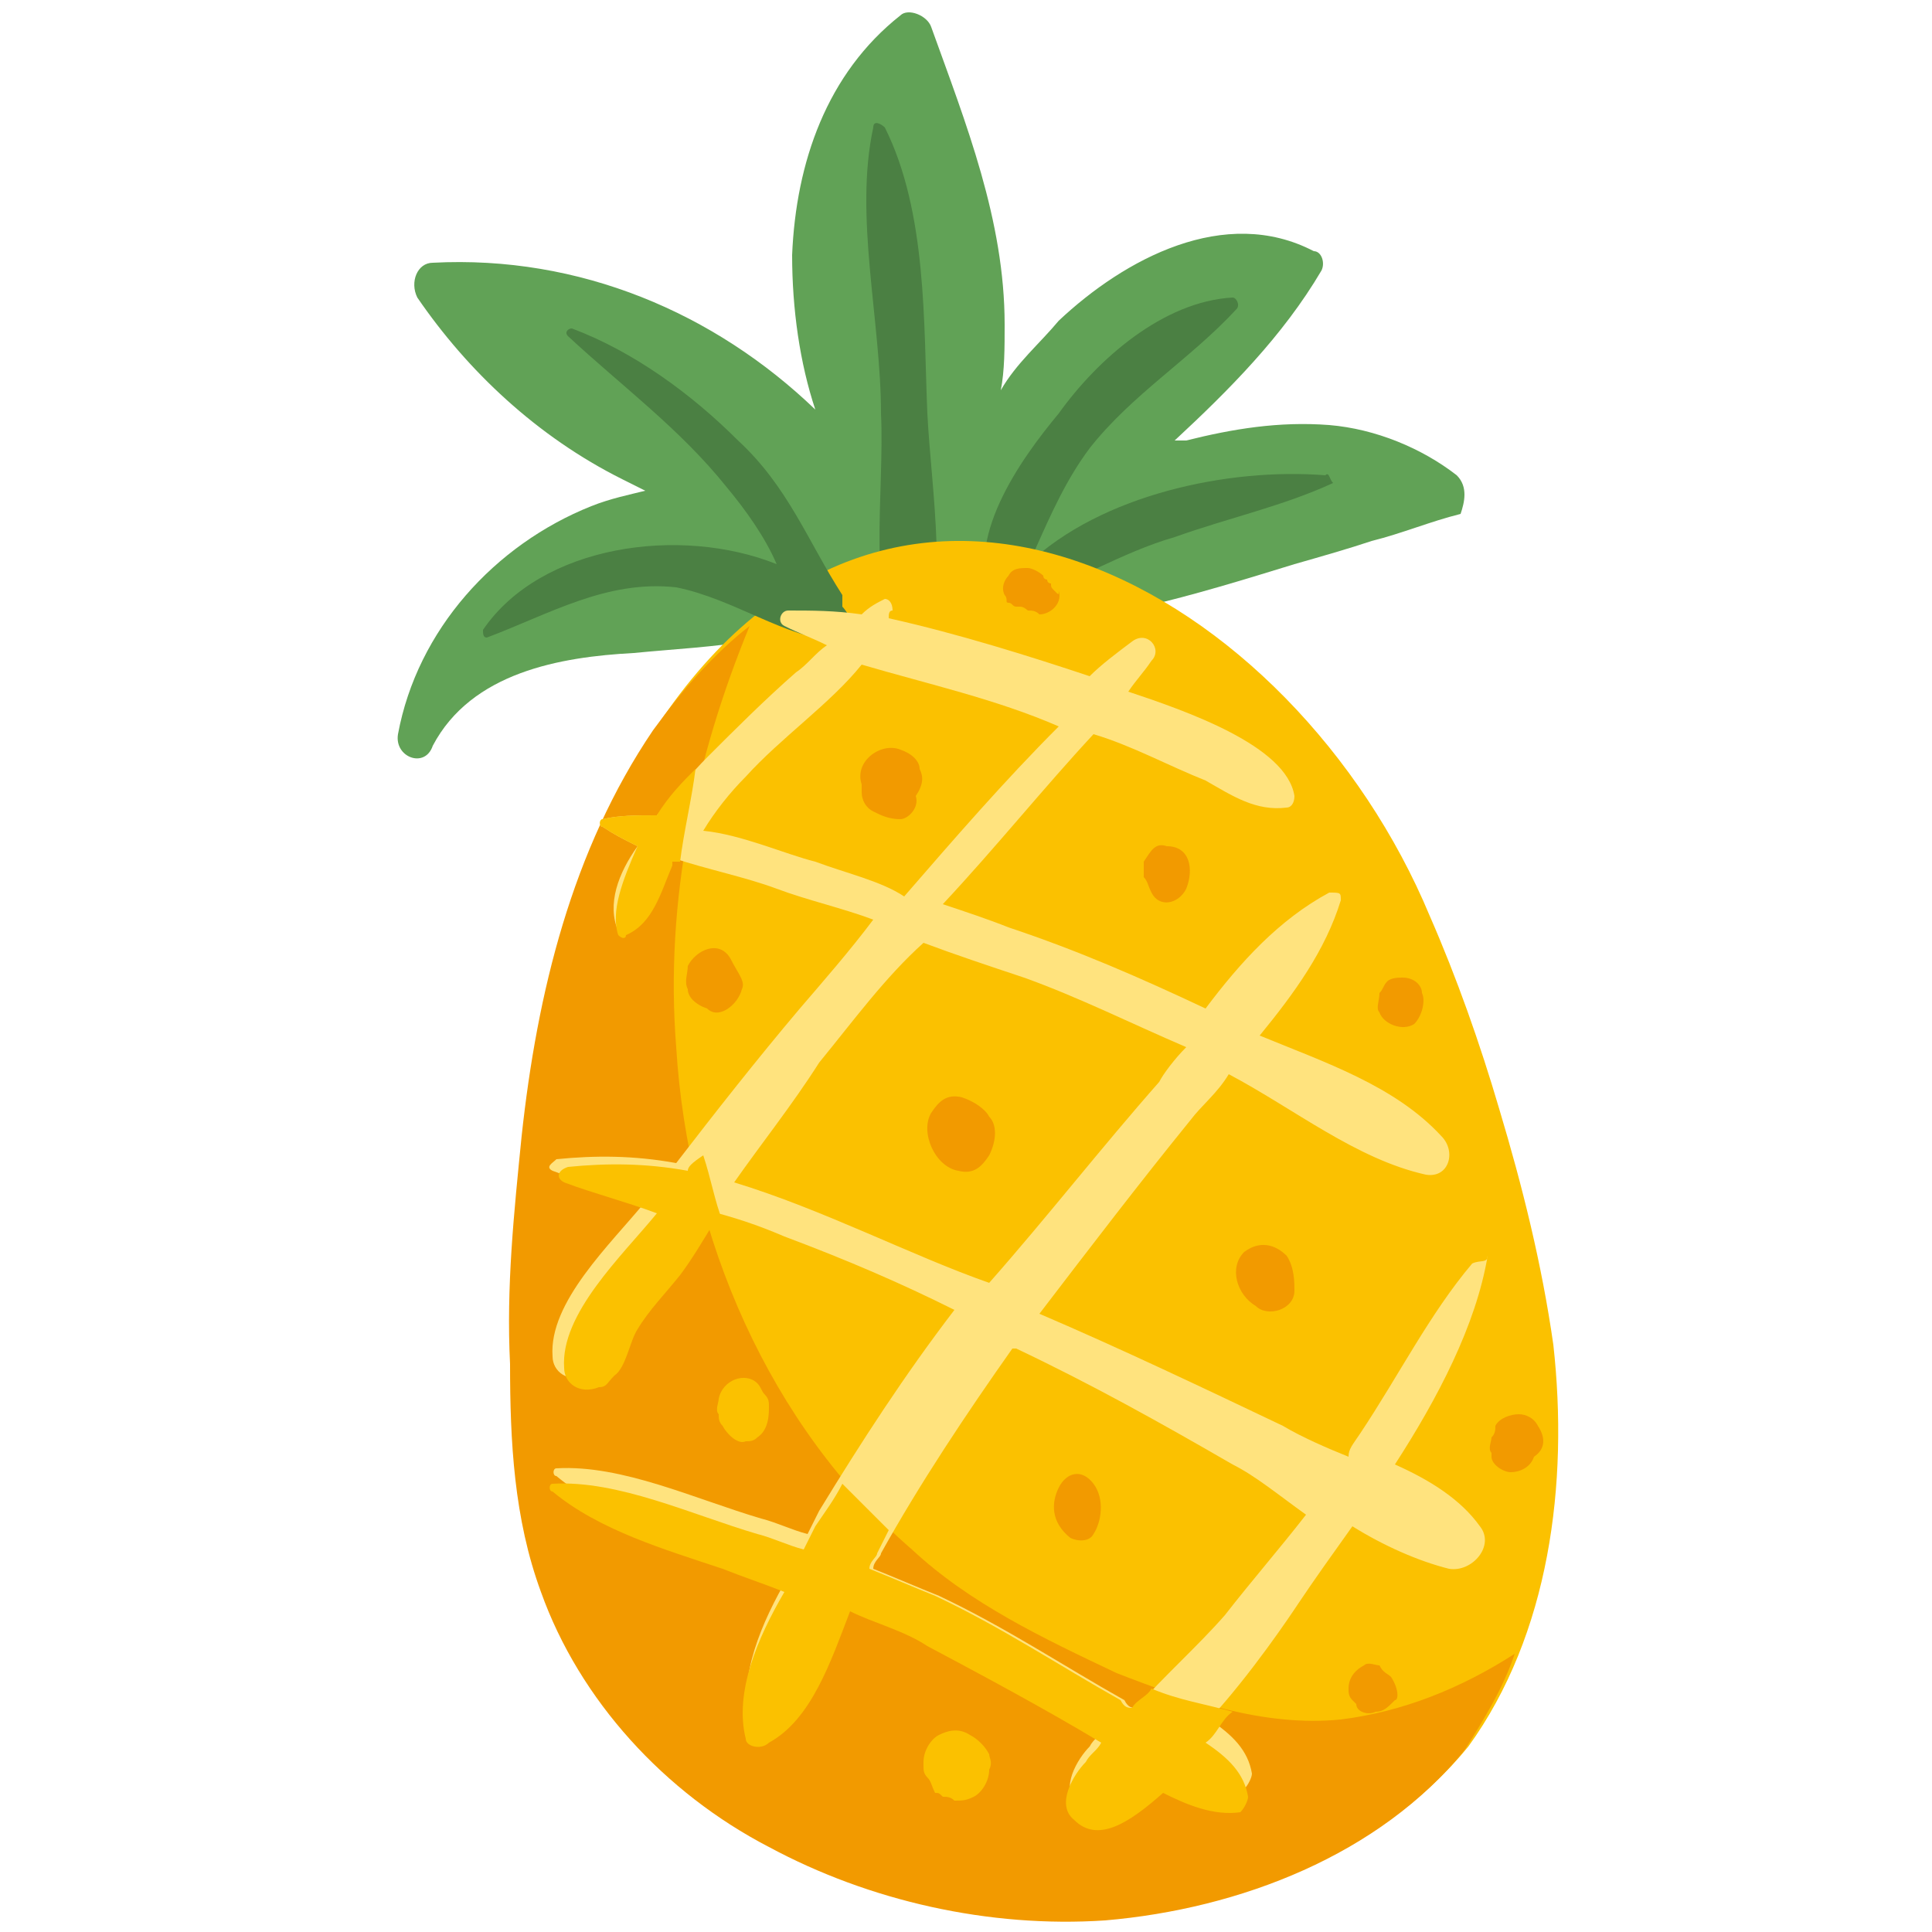 <?xml version="1.0" encoding="utf-8"?>
<!-- Generator: Adobe Illustrator 25.3.1, SVG Export Plug-In . SVG Version: 6.00 Build 0)  -->
<svg version="1.1" id="圖層_1" xmlns="http://www.w3.org/2000/svg" xmlns:xlink="http://www.w3.org/1999/xlink" x="0px" y="0px"
	 viewBox="0 0 50 50" style="enable-background:new 0 0 50 50;" xml:space="preserve">
<style type="text/css">
	.st0{fill:#61A256;}
	.st1{fill:#4B8043;}
	.st2{fill:#FBC100;}
	.st3{fill:#F29A00;}
	.st4{fill:#FFE37E;}
</style>
<g>
	<path class="st0" d="M37.7,12.3c-0.9-0.7-2.1-1.2-3.3-1.3c-1.3-0.1-2.5,0.1-3.7,0.4c-0.1,0-0.2,0-0.3,0c1.4-1.3,2.8-2.7,3.8-4.4
		c0.1-0.2,0-0.5-0.2-0.5c-2.3-1.2-4.9,0.2-6.6,1.8c-0.5,0.6-1.1,1.1-1.5,1.8C26,9.6,26,9,26,8.4c0-2.7-1-5.2-1.9-7.7
		c-0.1-0.3-0.6-0.5-0.8-0.3c-1.9,1.5-2.7,3.8-2.8,6.2c0,1.4,0.2,2.8,0.6,4c-2.6-2.5-6.1-4-9.9-3.8c-0.4,0-0.6,0.5-0.4,0.9
		c1.3,1.9,3.1,3.6,5.3,4.7c0.2,0.1,0.4,0.2,0.6,0.3c-0.4,0.1-0.9,0.2-1.4,0.4c-2.5,1-4.5,3.2-5,5.9c-0.1,0.6,0.7,0.9,0.9,0.3
		c1-1.9,3.3-2.3,5.2-2.4c2-0.2,4.4-0.2,6.1-1.5l0.1,0c0,0.3,0.2,0.7,0.7,0.5c0.1,0,0.1-0.1,0.2,0c0.3,0.2,0.6,0,0.7-0.2
		c0.1,0,0.1-0.1,0.2,0c1.7,0.6,3.5,0.4,5.2,0c1.3-0.3,2.6-0.7,3.9-1.1c0.7-0.2,1.4-0.4,2-0.6c0.8-0.2,1.5-0.5,2.3-0.7
		C37.9,13,38,12.6,37.7,12.3z"/>
	<path class="st1" d="M24,10.7c-0.1-2.3,0-5.2-1.1-7.4c-0.1-0.1-0.3-0.2-0.3,0c-0.5,2.3,0.2,5,0.2,7.4c0.1,2.1-0.4,4.8,0.6,6.7
		c0.1,0.1,0.3,0.1,0.4,0C24.6,15.5,24.1,12.7,24,10.7z"/>
	<path class="st1" d="M34.3,12.3c-2.5-0.2-5.8,0.5-7.7,2.3c0-0.1,0.1-0.3,0.2-0.4c0.4-0.9,0.8-1.8,1.4-2.6c1.1-1.4,2.6-2.3,3.8-3.6
		c0.1-0.1,0-0.3-0.1-0.3c-1.8,0.1-3.5,1.6-4.5,3c-1,1.2-2.5,3.3-1.7,4.9c0.1,0.1,0.2,0.1,0.3,0.1c0.1-0.1,0.2-0.1,0.3-0.2l0.1,0
		c1.4-0.4,2.6-1.2,4-1.6c1.4-0.5,2.8-0.8,4.1-1.4C34.4,12.4,34.4,12.2,34.3,12.3z"/>
	<path class="st2" d="M40.2,34.8c-0.3-2.1-0.8-4.1-1.4-6.1c-0.5-1.7-1.1-3.4-1.8-5C33.5,15.3,23.2,9.4,17,18.8
		c-2.1,3.1-3,6.8-3.4,10.5c-0.2,2-0.4,3.9-0.3,5.9s0.1,4,0.8,5.9c1,2.8,3.2,5.2,5.9,6.6s5.7,2.1,8.7,1.9c3.5-0.3,7.1-1.7,9.3-4.4
		C40.1,42.3,40.6,38.4,40.2,34.8z"/>
	<path class="st3" d="M39.2,42.8c-1.4,0.9-2.9,1.5-4.5,1.7c-2,0.2-4-0.5-5.8-1.2c-1.9-0.9-3.8-1.8-5.3-3.2c-3.7-3.2-5.8-8.1-6.1-13
		c-0.3-3.8,0.5-7.5,1.9-10.9c-0.9,0.7-1.7,1.6-2.5,2.7c-2.1,3.1-3,6.8-3.4,10.5c-0.2,2-0.4,3.9-0.3,5.9c0,2,0.1,4,0.8,5.9
		c1,2.8,3.2,5.2,5.9,6.6c2.6,1.4,5.7,2.1,8.7,1.9c3.5-0.3,7.1-1.7,9.3-4.4C38.4,44.5,38.9,43.7,39.2,42.8z"/>
	<path class="st1" d="M22.1,16.1c-0.1-0.1-0.2-0.3-0.3-0.4c0-0.1,0-0.2,0-0.3c-0.9-1.4-1.4-2.8-2.7-4c-1.2-1.2-2.7-2.3-4.3-2.9
		c-0.1,0-0.2,0.1-0.1,0.2c1.4,1.3,2.9,2.4,4.1,3.9c0.5,0.6,1,1.3,1.3,2c-2.5-1-6.1-0.5-7.6,1.7c0,0.1,0,0.2,0.1,0.2
		c1.6-0.6,3.1-1.5,4.9-1.3c1.5,0.3,2.8,1.3,4.2,1.4C22,16.8,22.4,16.4,22.1,16.1z"/>
	<path class="st4" d="M38.1,32.7c-1.1,1.3-1.9,2.9-2.9,4.4c-0.2,0.3-0.3,0.4-0.3,0.6c-0.5-0.2-1.2-0.5-1.7-0.8c-2.1-1-4.2-2-6.3-2.9
		c1.3-1.7,2.6-3.4,3.9-5c0.3-0.4,0.7-0.7,1-1.2c1.7,0.9,3.3,2.2,5.1,2.6c0.6,0.1,0.8-0.6,0.4-1c-1.2-1.3-3-1.9-4.7-2.6
		c0.9-1.1,1.7-2.2,2.1-3.5c0-0.2,0-0.2-0.3-0.2c-1.3,0.7-2.3,1.8-3.2,3c-1.7-0.8-3.3-1.5-5.1-2.1c-0.5-0.2-1.1-0.4-1.7-0.6
		c1.4-1.5,2.6-3,3.9-4.4c1,0.3,1.9,0.8,2.9,1.2c0.7,0.4,1.3,0.8,2.1,0.7c0.1,0,0.2-0.1,0.2-0.3c-0.2-1.3-2.8-2.2-4.3-2.7
		c0.2-0.3,0.4-0.5,0.6-0.8c0.3-0.3-0.1-0.8-0.5-0.5c-0.4,0.3-0.8,0.6-1.1,0.9C26.7,17,24.8,16.4,23,16c0-0.1,0-0.2,0.1-0.2
		c0-0.2-0.1-0.3-0.2-0.3c-0.2,0.1-0.4,0.2-0.6,0.4c-0.7-0.1-1.3-0.1-1.9-0.1c-0.2,0-0.3,0.3-0.1,0.4c0.4,0.2,0.7,0.3,1.1,0.5
		c-0.3,0.2-0.5,0.5-0.8,0.7c-0.8,0.7-1.6,1.5-2.3,2.2c-0.4,0.4-0.8,0.9-1.3,1.5c-0.5,0-1,0-1.4,0.1c-0.1,0-0.1,0.2,0,0.2
		c0.3,0.2,0.5,0.3,0.9,0.5c-0.5,0.7-0.8,1.5-0.5,2.2c0.1,0.1,0.2,0.1,0.2,0c0.7-0.3,0.9-1.1,1.2-1.8l0-0.1c0.9,0.3,1.9,0.5,2.7,0.8
		s1.7,0.5,2.5,0.8c-0.6,0.8-1.3,1.6-1.9,2.3c-1.1,1.3-2.2,2.7-3.2,4c-1.1-0.2-2.1-0.2-3.1-0.1c-0.1,0.1-0.3,0.2-0.1,0.3
		c0.8,0.3,1.6,0.5,2.4,0.8l0,0c-0.9,1.1-2.5,2.6-2.4,4c0,0.4,0.4,0.7,0.9,0.5c0.2,0,0.2-0.1,0.4-0.3c0.3-0.2,0.4-0.9,0.6-1.2
		c0.3-0.5,0.7-0.9,1.1-1.4c0.3-0.4,0.6-0.9,0.9-1.4c0.8,0.2,1.4,0.4,2.1,0.7c1.6,0.6,3,1.2,4.4,1.9c-1.3,1.7-2.4,3.4-3.5,5.2
		c-0.1,0.2-0.2,0.4-0.3,0.6c-0.4-0.1-0.8-0.3-1.2-0.4c-1.7-0.5-3.6-1.4-5.3-1.3c-0.1,0-0.1,0.2,0,0.2c1.2,1,2.9,1.5,4.4,2
		c0.5,0.2,1.1,0.4,1.6,0.6c-0.7,1.2-1.3,2.6-1,3.8c0,0.2,0.4,0.3,0.6,0.1c1.1-0.6,1.6-2.1,2.1-3.4c0.6,0.3,1.4,0.5,2,0.9
		c1.5,0.8,3,1.6,4.5,2.5c-0.1,0.2-0.3,0.3-0.4,0.5c-0.3,0.3-0.8,1.1-0.3,1.5c0.6,0.5,1.4-0.1,2.3-0.9c0.6,0.3,1.3,0.6,2,0.5
		c0.1-0.1,0.2-0.3,0.2-0.4c-0.1-0.6-0.5-1-1.1-1.4c1.1-1.2,2.1-2.7,2.3-3c0.4-0.6,0.9-1.3,1.4-2c0.8,0.5,1.7,0.9,2.5,1.1
		c0.6,0.1,1.2-0.6,0.8-1.1c-0.5-0.7-1.3-1.2-2.2-1.6c1.1-1.7,2.1-3.6,2.4-5.4C38.5,32.7,38.3,32.6,38.1,32.7z M21.1,22.3
		c-0.8-0.2-1.9-0.7-2.9-0.8c0.3-0.5,0.7-1,1.1-1.4c0.9-1,2.2-1.9,3-2.9c1.7,0.5,3.5,0.9,5.1,1.6c-1.4,1.4-2.7,2.9-4,4.4
		C22.8,22.8,21.9,22.6,21.1,22.3z M19,30.6c0.7-1,1.5-2,2.2-3.1c0.9-1.1,1.7-2.2,2.7-3.1c0.8,0.3,1.7,0.6,2.6,0.9
		c1.4,0.5,2.8,1.2,4.2,1.8c-0.3,0.3-0.6,0.7-0.7,0.9c-1.5,1.7-2.9,3.5-4.4,5.2C23.6,32.5,21.3,31.3,19,30.6z M31.7,41.8
		c-0.7,0.8-1.6,1.6-2.3,2.4c-0.1,0-0.2,0-0.3-0.2c-1.6-0.9-3.1-1.9-4.8-2.7c-0.5-0.2-1.2-0.5-1.7-0.7c0-0.2,0.2-0.3,0.2-0.4
		c1-1.8,2.2-3.6,3.4-5.3l0.1,0c1.9,0.9,3.7,1.9,5.6,3c0.6,0.3,1.2,0.8,1.9,1.3C33.1,40.1,32.4,40.9,31.7,41.8z"/>
	<g>
		<path class="st2" d="M16,24.2c0.1,0.1,0.2,0.1,0.2,0c0.7-0.3,0.9-1.1,1.2-1.8l0-0.1c0.1,0,0.1,0,0.2,0c0.1-0.8,0.3-1.6,0.4-2.4
			c-0.3,0.3-0.7,0.7-1,1.2c-0.5,0-1,0-1.4,0.1c-0.1,0-0.1,0.2,0,0.2c0.3,0.2,0.5,0.3,0.9,0.5C16.1,22.8,15.8,23.6,16,24.2z"/>
		<path class="st2" d="M30.1,46.4c0.6,0.3,1.3,0.6,2,0.5c0.1-0.1,0.2-0.3,0.2-0.4c-0.1-0.6-0.5-1-1.1-1.4c0.3-0.2,0.4-0.6,0.7-0.8
			c-0.7-0.2-1.4-0.3-2.1-0.6c-0.1,0.2-0.4,0.3-0.5,0.5c-0.1,0-0.2,0-0.3-0.2c-1.6-0.9-3.1-1.9-4.8-2.7c-0.5-0.2-1.2-0.5-1.7-0.7
			c0-0.2,0.2-0.3,0.2-0.4c0.1-0.2,0.2-0.4,0.3-0.6c-0.4-0.4-0.8-0.8-1.2-1.2c-0.2,0.4-0.5,0.8-0.7,1.1c-0.1,0.2-0.2,0.4-0.3,0.6
			c-0.4-0.1-0.8-0.3-1.2-0.4c-1.7-0.5-3.6-1.4-5.3-1.3c-0.1,0-0.1,0.2,0,0.2c1.2,1,2.9,1.5,4.4,2c0.5,0.2,1.1,0.4,1.6,0.6
			c-0.7,1.2-1.3,2.6-1,3.8c0,0.2,0.4,0.3,0.6,0.1c1.1-0.6,1.6-2.1,2.1-3.4c0.6,0.3,1.4,0.5,2,0.9c1.5,0.8,3,1.6,4.5,2.5
			c-0.1,0.2-0.3,0.3-0.4,0.5c-0.3,0.3-0.8,1.1-0.3,1.5C28.4,47.7,29.2,47.2,30.1,46.4z"/>
		<path class="st2" d="M14.6,30.6c0.8,0.3,1.6,0.5,2.4,0.8l0,0c-0.9,1.1-2.5,2.6-2.4,4c0,0.4,0.4,0.7,0.9,0.5c0.2,0,0.2-0.1,0.4-0.3
			c0.3-0.2,0.4-0.9,0.6-1.2c0.3-0.5,0.7-0.9,1.1-1.4c0.3-0.4,0.6-0.9,0.9-1.4c0.1,0,0.1,0,0.2,0c-0.2-0.5-0.3-1.1-0.5-1.7
			c-0.3,0.2-0.4,0.3-0.4,0.4c-1.1-0.2-2.1-0.2-3.1-0.1C14.4,30.3,14.4,30.5,14.6,30.6z"/>
	</g>
	<path class="st3" d="M23.8,19.9c0-0.2-0.2-0.4-0.5-0.5c-0.5-0.2-1.2,0.3-1,0.9c0,0,0,0,0,0.1l0,0c0,0,0,0,0,0.1
		c0,0.2,0.1,0.4,0.3,0.5c0.2,0.1,0.4,0.2,0.7,0.2l0,0c0.2,0,0.5-0.3,0.4-0.6C23.9,20.3,23.9,20.1,23.8,19.9z"/>
	<path class="st3" d="M18.9,24.8c-0.3-0.5-0.9-0.2-1.1,0.2c0,0.2-0.1,0.4,0,0.6c0,0.2,0.2,0.4,0.5,0.5c0.3,0.3,0.8-0.1,0.9-0.5
		C19.3,25.4,19.1,25.2,18.9,24.8z"/>
	<path class="st3" d="M25.6,28.9c-0.1-0.2-0.4-0.4-0.7-0.5c-0.4-0.1-0.6,0.1-0.8,0.4c-0.3,0.5,0.1,1.4,0.7,1.5
		c0.4,0.1,0.6-0.1,0.8-0.4C25.8,29.5,25.8,29.1,25.6,28.9z"/>
	<g>
		<path class="st3" d="M30.2,21.9c-0.3-0.1-0.4,0.1-0.6,0.4l0,0.1c0,0.1,0,0.3,0,0.3c0.1,0.1,0.1,0.2,0.2,0.4
			c0.2,0.4,0.7,0.3,0.9-0.1C30.9,22.5,30.8,21.9,30.2,21.9z"/>
		<path class="st3" d="M29.7,22.2L29.7,22.2L29.7,22.2z"/>
		<path class="st3" d="M29.7,22.3L29.7,22.3L29.7,22.3L29.7,22.3z"/>
	</g>
	<path class="st2" d="M19.9,36.4c0-0.1,0-0.2-0.1-0.3c-0.1-0.1-0.1-0.2-0.2-0.3c-0.3-0.3-0.9-0.1-1,0.4c0,0.1-0.1,0.3,0,0.4
		c0,0.1,0,0.2,0.1,0.3c0.1,0.2,0.4,0.5,0.6,0.4c0.1,0,0.2,0,0.3-0.1C19.9,37,19.9,36.6,19.9,36.4z"/>
	<path class="st3" d="M28.3,38.4c-0.3-0.4-0.7-0.3-0.9,0.1c-0.2,0.4-0.2,0.9,0.3,1.3c0.2,0.1,0.5,0.1,0.6-0.1
		C28.5,39.4,28.6,38.8,28.3,38.4z"/>
	<path class="st2" d="M25.6,45.4L25.6,45.4c-0.1-0.2-0.3-0.4-0.5-0.5c-0.3-0.2-0.6-0.1-0.8,0c-0.2,0.1-0.4,0.4-0.4,0.7
		c0,0,0,0,0,0.1c0,0.1,0,0.2,0.1,0.3c0.1,0.1,0.1,0.2,0.2,0.4c0.1,0,0.1,0,0.2,0.1c0.1,0,0.2,0,0.3,0.1c0.2,0,0.3,0,0.5-0.1
		c0.2-0.1,0.4-0.4,0.4-0.7C25.7,45.6,25.6,45.5,25.6,45.4z"/>
	<path class="st3" d="M33.3,32.5c-0.3-0.3-0.7-0.4-1.1-0.1c-0.4,0.4-0.2,1.1,0.3,1.4c0.3,0.3,1,0.1,1-0.4
		C33.5,33.2,33.5,32.8,33.3,32.5z"/>
	<path class="st3" d="M36,43.4c-0.1-0.1-0.2-0.1-0.3-0.3c-0.1,0-0.3-0.1-0.4,0c-0.2,0.1-0.4,0.3-0.4,0.6c0,0.1,0,0.2,0.1,0.3
		l0.1,0.1c0,0.2,0.3,0.3,0.5,0.2c0.2,0,0.3-0.1,0.5-0.3C36.2,44,36.2,43.7,36,43.4z"/>
	<path class="st3" d="M39.8,36.9c-0.1-0.2-0.3-0.3-0.5-0.3c-0.2,0-0.5,0.1-0.6,0.3c0,0.1,0,0.2-0.1,0.3c0,0.1-0.1,0.3,0,0.4
		c0,0,0,0,0,0.1l0,0c0,0.2,0.3,0.4,0.5,0.4s0.5-0.1,0.6-0.4C40,37.5,40,37.2,39.8,36.9z"/>
	<path class="st3" d="M36.8,25.7c0-0.2-0.2-0.4-0.5-0.4c-0.1,0-0.3,0-0.4,0.1s-0.1,0.2-0.2,0.3c0,0.2-0.1,0.4,0,0.5
		c0.1,0.3,0.6,0.5,0.9,0.3C36.8,26.3,36.9,25.9,36.8,25.7z"/>
	<path class="st3" d="M27.3,15.3c-0.1-0.1-0.1-0.1-0.1-0.2c0,0-0.1,0-0.1-0.1c0,0-0.1,0-0.1-0.1c-0.1-0.1-0.3-0.2-0.4-0.2
		c-0.2,0-0.4,0-0.5,0.2C26,15,25.9,15.2,26,15.4c0.1,0.1,0,0.2,0.1,0.2c0.1,0,0.1,0.1,0.2,0.1l0.1,0c0.1,0,0.2,0.1,0.2,0.1
		c0.1,0,0.2,0,0.3,0.1c0.3,0,0.6-0.3,0.5-0.6C27.4,15.4,27.4,15.4,27.3,15.3z"/>
</g>
</svg>
